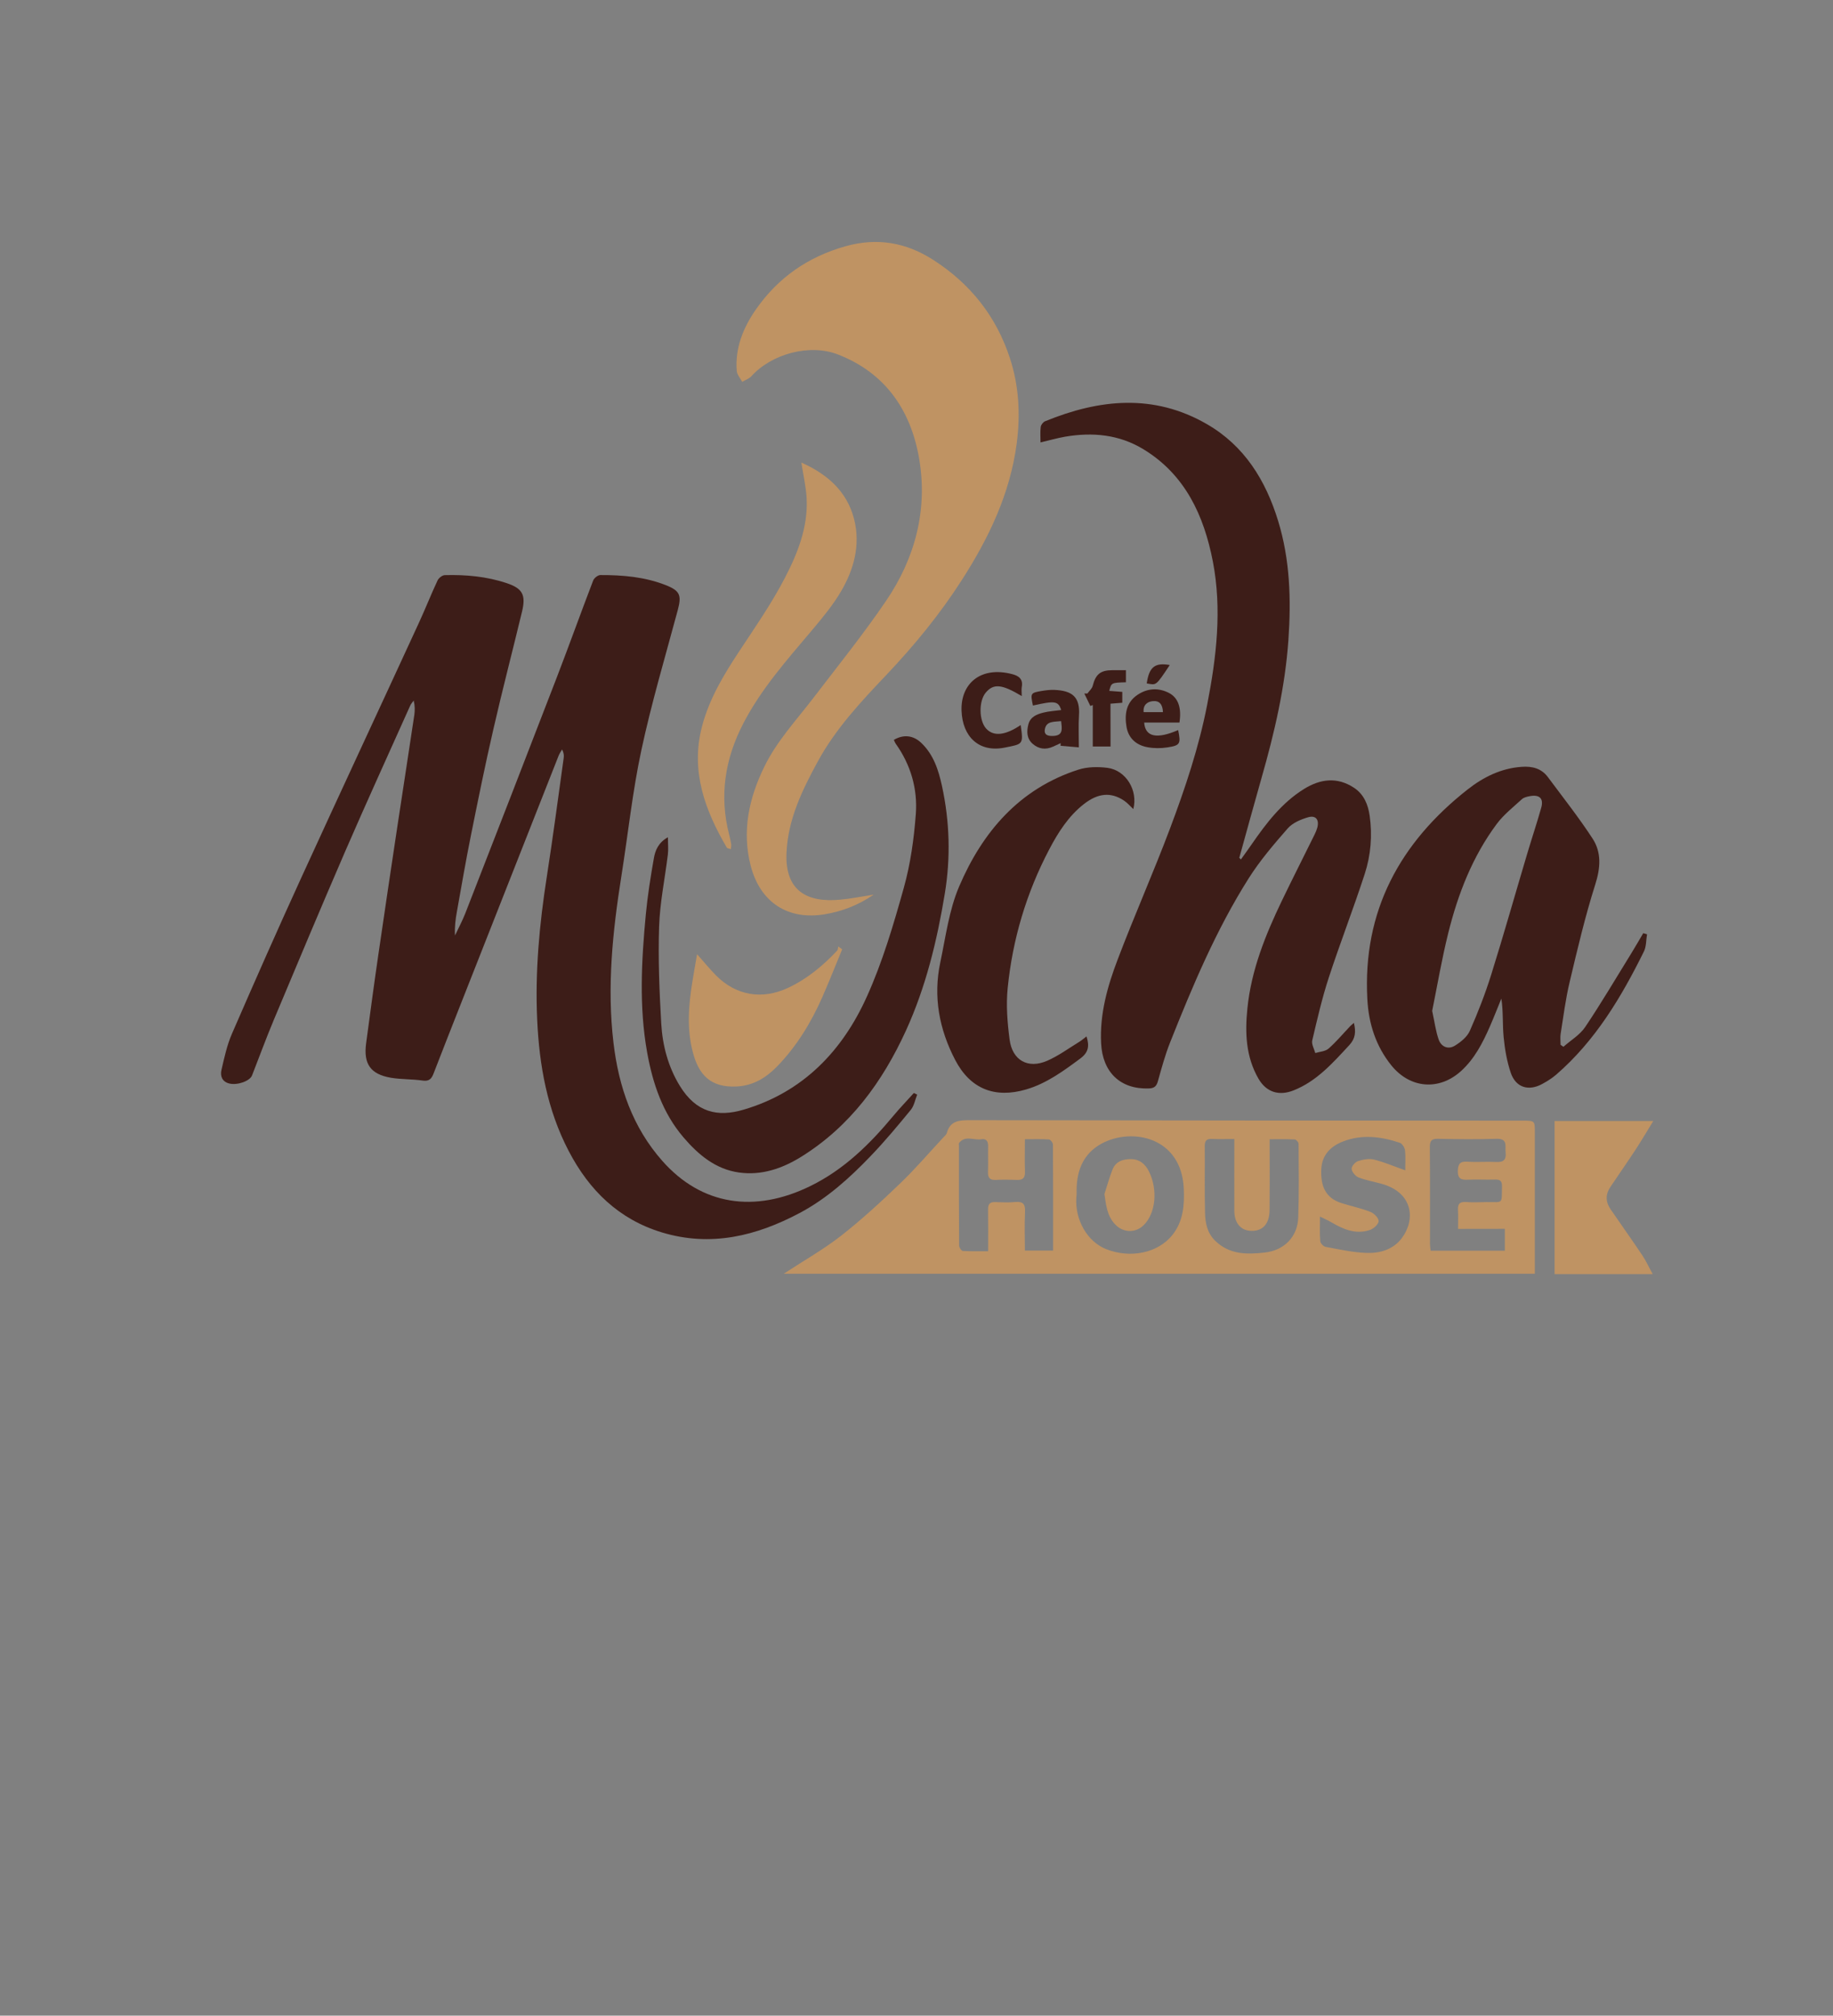 <?xml version="1.0" encoding="utf-8"?>
<!-- Generator: Adobe Illustrator 26.0.1, SVG Export Plug-In . SVG Version: 6.00 Build 0)  -->
<svg version="1.1" id="Layer_1" xmlns="http://www.w3.org/2000/svg" xmlns:xlink="http://www.w3.org/1999/xlink" x="0px" y="0px"
	 viewBox="0 0 257.83 283.46" style="enable-background:new 0 0 257.83 283.46;" xml:space="preserve">
<rect x="0" y="0" width="257.83" height="283.46" fill="#808080" stroke="none"/>
<style type="text/css">
	.st0{fill:#BF9363;}
	.st1{fill:#FFFFFF;}
	.st2{clip-path:url(#SVGID_00000178201513848465450200000016608035750087021487_);fill:#3D1D18;}
	.st3{clip-path:url(#SVGID_00000178201513848465450200000016608035750087021487_);fill:#BF9363;}
	.st4{clip-path:url(#SVGID_00000178201513848465450200000016608035750087021487_);}
	.st5{clip-path:url(#SVGID_00000178201513848465450200000016608035750087021487_);fill:#FFFFFF;}
</style>
<path class="st0" d="M99.84,476.01c2.88-1.92,5.71-3.54,8.24-5.54c3-2.38,5.82-5.02,8.58-7.7c2.18-2.12,4.15-4.47,6.22-6.72
	c0.2-0.22,0.47-0.43,0.54-0.7c0.49-1.8,1.78-1.88,3.31-1.87c26.66,0.05,53.31,0.06,79.97,0.07c1.77,0,1.77,0,1.77,1.74
	c0,6.4,0,12.8,0,19.2c0,0.47,0,0.94,0,1.53C172.31,476.01,136.2,476.01,99.84,476.01z M142.21,464.3c-0.01,0.08-0.02,0.29-0.04,0.51
	c-0.23,3.29,1.58,6.5,4.3,7.59c3.52,1.42,7.48,0.58,9.57-2.04c1.6-2,1.76-4.38,1.67-6.81c-0.31-7.61-7.51-9.04-11.9-6.63
	C143.04,458.44,142.11,461.08,142.21,464.3z M134.72,456.26c0,1.71-0.04,3.24,0.01,4.78c0.03,0.91-0.32,1.23-1.18,1.19
	c-1.01-0.05-2.02-0.06-3.03,0c-0.92,0.05-1.17-0.37-1.13-1.23c0.05-1.24-0.01-2.49,0.02-3.74c0.01-0.7-0.28-1.14-0.95-1.01
	c-1.08,0.2-2.34-0.63-3.25,0.55c-0.06,0.08-0.03,0.25-0.03,0.38c0,4.9-0.01,9.79,0.03,14.69c0,0.28,0.33,0.77,0.53,0.79
	c1.2,0.07,2.4,0.04,3.66,0.04c0-2.19,0.02-4.17-0.01-6.14c-0.01-0.77,0.26-1.11,1.03-1.08c0.97,0.03,1.94,0.08,2.9-0.01
	c1.12-0.11,1.47,0.29,1.42,1.43c-0.09,1.91-0.02,3.82-0.02,5.7c1.46,0,2.73,0,4.08,0c0-5.26,0.01-10.41-0.03-15.56
	c0-0.27-0.36-0.74-0.57-0.76C137.09,456.22,135.96,456.26,134.72,456.26z M165.01,456.23c-1.21,0-2.25,0.03-3.29-0.01
	c-0.78-0.03-1,0.33-0.99,1.09c0.03,3.26-0.04,6.52,0.04,9.78c0.04,1.49,0.31,2.93,1.48,4.08c2.08,2.06,4.61,2.02,7.19,1.72
	c2.78-0.32,4.72-2.28,4.82-5.16c0.12-3.6,0.07-7.21,0.05-10.81c0-0.22-0.35-0.63-0.56-0.64c-1.19-0.06-2.39-0.03-3.63-0.03
	c0,0.66,0,1.09,0,1.52c0,2.96,0.02,5.92-0.01,8.88c-0.02,2.12-1.09,3.2-2.87,3.04c-1.37-0.13-2.21-1.21-2.22-2.92
	C165,463.35,165.01,459.92,165.01,456.23z M189.74,460.82c0-1.02,0.08-1.99-0.04-2.94c-0.05-0.4-0.41-0.99-0.75-1.11
	c-2.72-0.93-5.52-1.27-8.25-0.18c-1.74,0.7-3.02,1.93-3.1,4.1c-0.09,2.35,0.54,4.16,2.92,4.92c1.39,0.45,2.84,0.76,4.19,1.3
	c0.52,0.21,1.2,0.91,1.19,1.36c-0.02,0.46-0.73,1.11-1.27,1.3c-2.04,0.7-3.85-0.09-5.59-1.14c-0.44-0.26-0.91-0.46-1.62-0.82
	c0,1.43-0.06,2.54,0.04,3.63c0.03,0.3,0.47,0.76,0.78,0.82c1.97,0.36,3.95,0.82,5.94,0.89c1.91,0.06,3.82-0.5,5.06-2.16
	c1.99-2.66,1.73-6.7-2.98-8c-1.09-0.3-2.23-0.5-3.27-0.91c-0.45-0.18-0.95-0.78-0.99-1.24c-0.04-0.36,0.51-1.01,0.92-1.15
	c0.73-0.25,1.6-0.41,2.32-0.23C186.64,459.6,188.02,460.21,189.74,460.82z M197.37,469.43c0-1.05,0.04-1.9-0.01-2.74
	c-0.05-0.86,0.2-1.26,1.12-1.2c1.01,0.07,2.02,0.02,3.03,0.01c2.45-0.01,2.14,0.34,2.21-2.28c0.02-0.83-0.28-1.04-1.02-1.02
	c-1.3,0.04-2.61-0.04-3.91,0.02c-0.95,0.05-1.47-0.11-1.45-1.29c0.03-1.06,0.33-1.43,1.39-1.36c1.38,0.1,2.78-0.03,4.16,0.04
	c1.06,0.06,1.47-0.34,1.35-1.4c-0.1-0.91,0.36-2.04-1.31-1.99c-2.82,0.09-5.64,0.07-8.46,0c-0.97-0.02-1.2,0.32-1.19,1.26
	c0.04,4.72,0.02,9.44,0.02,14.16c0,0.33,0.06,0.66,0.09,1c3.64,0,7.19,0,10.73,0c0-1.1,0-2.11,0-3.21
	C201.89,469.43,199.76,469.43,197.37,469.43z"/>
<path class="st1" d="M212.61,442.7c1.07-0.96,2.38-1.75,3.15-2.91c2.34-3.54,4.48-7.22,6.68-10.85c0.59-0.96,1.14-1.95,1.71-2.92
	c0.18,0.06,0.36,0.11,0.55,0.17c-0.14,0.85-0.1,1.81-0.46,2.55c-3.28,6.71-7.02,13.09-12.68,18.05c-0.6,0.52-1.29,0.96-1.98,1.35
	c-1.99,1.12-3.86,0.55-4.59-1.63c-0.56-1.68-0.86-3.48-1.03-5.25c-0.17-1.84-0.04-3.72-0.32-5.64c-0.56,1.38-1.09,2.77-1.68,4.14
	c-1.04,2.4-2.21,4.72-4.16,6.52c-3.18,2.92-7.36,2.56-10.06-0.83c-2.26-2.83-3.29-6.15-3.48-9.71c-0.7-12.96,4.73-22.99,14.52-30.8
	c2.26-1.8,4.83-3.1,7.8-3.31c1.52-0.11,2.86,0.22,3.8,1.51c2.18,2.98,4.45,5.89,6.45,8.99c1.32,2.06,1.16,4.32,0.4,6.76
	c-1.47,4.71-2.59,9.54-3.72,14.36c-0.58,2.49-0.89,5.04-1.29,7.57c-0.08,0.52-0.01,1.07-0.01,1.61
	C212.34,442.51,212.47,442.6,212.61,442.7z M193.63,437.43c0.35,1.64,0.52,2.96,0.94,4.19c0.37,1.08,1.37,1.52,2.35,0.91
	c0.85-0.54,1.78-1.29,2.16-2.18c1.17-2.68,2.23-5.43,3.09-8.22c1.81-5.86,3.45-11.78,5.18-17.67c0.67-2.29,1.42-4.55,2.05-6.85
	c0.37-1.36-0.24-1.96-1.62-1.7c-0.4,0.08-0.88,0.17-1.16,0.44c-1.26,1.17-2.63,2.27-3.64,3.64c-3.52,4.79-5.61,10.28-7.02,16.03
	C195.01,429.86,194.36,433.78,193.63,437.43z"/>
<path class="st1" d="M115.77,397.65c1.37-0.82,2.77-0.68,3.92,0.41c1.81,1.72,2.53,4.02,3.04,6.37c1.12,5.24,1.27,10.54,0.4,15.84
	c-1.12,6.88-2.73,13.66-5.59,20.02c-3.4,7.57-8.1,14.11-15.19,18.57c-2.74,1.73-5.72,2.76-8.98,2.29c-3.4-0.48-5.89-2.62-8.03-5.16
	c-3.01-3.58-4.44-7.88-5.25-12.46c-1.2-6.75-0.82-13.51-0.2-20.27c0.25-2.76,0.69-5.51,1.16-8.24c0.2-1.15,0.63-2.3,2.04-3.1
	c0,0.98,0.08,1.77-0.01,2.54c-0.42,3.53-1.15,7.04-1.27,10.57c-0.15,4.74,0.04,9.5,0.31,14.24c0.18,3.21,0.99,6.34,2.68,9.13
	c2.37,3.91,5.45,4.63,9.2,3.51c8.57-2.55,14.29-8.58,17.85-16.59c2.27-5.11,3.85-10.56,5.35-15.98c0.97-3.51,1.47-7.2,1.74-10.85
	c0.27-3.69-0.74-7.21-2.9-10.29C115.93,398.04,115.86,397.83,115.77,397.65z"/>
<path class="st1" d="M150.4,407.8c-0.46-0.43-0.86-0.92-1.35-1.25c-1.89-1.27-3.76-1.1-5.78,0.51c-2.24,1.78-3.73,4.16-5.03,6.67
	c-3.31,6.38-5.3,13.2-6.01,20.36c-0.25,2.48-0.04,5.05,0.28,7.54c0.4,3.06,2.66,4.34,5.43,3.12c1.63-0.72,3.1-1.83,4.64-2.78
	c0.34-0.21,0.65-0.49,1.06-0.8c0.43,1.41,0.31,2.34-0.92,3.26c-2.44,1.84-4.87,3.65-7.83,4.53c-4.54,1.35-8.08-0.09-10.27-4.34
	c-2.31-4.49-3.2-9.28-2.15-14.3c0.78-3.75,1.27-7.67,2.73-11.15c3.38-8.04,8.73-14.36,17.23-17.15c1.31-0.43,2.84-0.45,4.22-0.27
	C149.35,402.1,151.11,405.08,150.4,407.8z"/>
<path class="st0" d="M225.52,476.07c-4.94,0-9.51,0-14.19,0c0-7.47,0-14.91,0-22.47c4.6,0,9.2,0,14.27,0
	c-0.97,1.6-1.76,2.96-2.61,4.28c-1.18,1.82-2.41,3.6-3.6,5.41c-0.71,1.08-0.7,2.18,0.02,3.24c1.52,2.25,3.08,4.48,4.58,6.75
	C224.55,474.09,224.95,475.01,225.52,476.07z"/>
<path class="st1" d="M87.3,429.1c1.03,1.17,1.84,2.2,2.74,3.12c2.91,2.97,6.67,3.6,10.41,1.81c2.74-1.31,5.03-3.23,7.09-5.45
	c0.13-0.14,0.12-0.41,0.17-0.63c0.19,0.14,0.38,0.28,0.57,0.42c-0.96,2.35-1.87,4.71-2.88,7.03c-1.62,3.74-3.7,7.19-6.51,10.14
	c-1.59,1.67-3.44,2.83-5.82,2.97c-3.88,0.22-5.55-1.8-6.38-5c-0.89-3.42-0.63-6.88-0.09-10.32C86.82,431.9,87.05,430.61,87.3,429.1z
	"/>
<path class="st1" d="M134.26,391.22c-2.91-1.77-4.09-1.86-5.21-0.5c-1.03,1.26-0.99,4.13,0.08,5.29c1.07,1.17,2.76,0.98,4.98-0.55
	c0.41,2.91,0.33,2.78-2.34,3.32c-3.68,0.74-6.09-1.57-6.22-5.42c-0.13-4.01,2.81-6.58,7.36-5.35c0.95,0.26,1.57,0.74,1.36,1.89
	C134.21,390.26,134.26,390.65,134.26,391.22z"/>
<path class="st1" d="M142.52,398.75c-0.99-0.08-1.81-0.15-2.64-0.23c0-0.13,0.01-0.26,0.01-0.39c-0.37,0.17-0.75,0.35-1.12,0.52
	c-1.06,0.48-2.06,0.35-2.93-0.43c-0.87-0.78-0.87-1.81-0.62-2.85c0.27-1.11,1.21-1.49,2.15-1.72c0.84-0.21,1.72-0.26,2.6-0.39
	c-0.44-1.32-0.88-1.39-4.09-0.65c-0.37-1.82-0.36-1.86,1.32-2.15c0.57-0.1,1.17-0.16,1.75-0.14c2.66,0.1,3.76,1.05,3.6,3.74
	C142.45,395.54,142.52,397.04,142.52,398.75z M139.96,394.89c-1.04,0.12-2.18-0.05-2.36,1.26c-0.12,0.89,0.67,0.95,1.31,0.91
	C140.32,396.96,140.06,395.95,139.96,394.89z"/>
<path class="st1" d="M157.07,395.1c-1.68,0-3.39,0-5.11,0c0.15,2.13,1.83,2.46,4.91,1.11c0.4,2.03,0.31,2.26-1.58,2.55
	c-0.94,0.15-1.94,0.15-2.87-0.03c-1.61-0.31-2.76-1.3-3.04-3.02c-0.29-1.83-0.04-3.57,1.61-4.68c1.42-0.96,3-1.07,4.54-0.27
	C156.9,391.46,157.4,392.95,157.07,395.1z M154.69,393.58c-0.04-1.11-0.5-1.72-1.46-1.62c-0.85,0.09-1.43,0.59-1.34,1.62
	C152.82,393.58,153.69,393.58,154.69,393.58z"/>
<path class="st1" d="M147.11,398.62c-1.02,0-1.76,0-2.57,0c0-2.08,0-4.08,0-6.08c-0.12,0.04-0.23,0.09-0.35,0.13
	c-0.29-0.61-0.58-1.22-0.87-1.83c0.15,0,0.3,0,0.45,0c0.27-0.37,0.67-0.71,0.78-1.13c0.42-1.68,1.1-2.29,2.82-2.3
	c0.63,0,1.25,0,1.98,0c0,0.63,0,1.2,0,1.77c-2.11,0.06-2.11,0.06-2.4,1.26c0.62,0.05,1.22,0.09,1.88,0.14c0,0.54,0,1.03,0,1.6
	c-0.52,0.04-1.02,0.08-1.71,0.14C147.11,394.37,147.11,396.43,147.11,398.62z"/>
<path class="st1" d="M155.67,386.66c-2.07,3.18-1.93,2.93-3.33,2.71C152.7,386.96,153.51,386.27,155.67,386.66z"/>
<path class="st0" d="M146.23,464.31c0.38-1.19,0.71-2.41,1.16-3.58c0.49-1.27,1.63-1.58,2.79-1.54c1.12,0.03,1.93,0.71,2.44,1.74
	c1.36,2.72,1.02,6.29-0.79,8c-1.21,1.15-3,1.04-4.13-0.23C146.6,467.47,146.46,465.96,146.23,464.31z"/>
<g>
	<defs>
		<rect id="SVGID_1_" x="-2.86" y="-2.4" width="260.68" height="285.87"/>
	</defs>
	<clipPath id="SVGID_00000165942700981890482700000002570458414052188556_">
		<use xlink:href="#SVGID_1_"  style="overflow:visible;"/>
	</clipPath>
	
		<rect x="-2.86" y="291.47" style="clip-path:url(#SVGID_00000165942700981890482700000002570458414052188556_);fill:#3D1D18;" width="246.13" height="257.76"/>
	
		<rect x="273.15" y="-2.4" style="clip-path:url(#SVGID_00000165942700981890482700000002570458414052188556_);fill:#BF9363;" width="219.06" height="285.87"/>
	<path style="clip-path:url(#SVGID_00000165942700981890482700000002570458414052188556_);" d="M375.32,185.21
		c-0.28,0.65-0.41,1.42-0.87,1.94c-1.77,2.02-3.56,4.03-5.48,5.91c-2.9,2.83-6,5.46-9.72,7.31c-5.94,2.95-12.13,4.37-18.79,2.48
		c-5.9-1.67-9.95-5.4-12.75-10.43c-2.93-5.26-4.02-10.97-4.31-16.83c-0.3-6.11,0.31-12.18,1.3-18.22c0.84-5.09,1.56-10.2,2.32-15.3
		c0.05-0.33,0.01-0.66-0.22-1.08c-0.16,0.26-0.35,0.51-0.46,0.79c-4.53,10.77-9.05,21.53-13.57,32.3c-1.18,2.81-2.36,5.61-3.52,8.42
		c-0.28,0.67-0.61,1.01-1.49,0.89c-1.44-0.2-2.93-0.13-4.36-0.37c-2.77-0.45-3.73-1.78-3.36-4.41c0.55-3.81,1.09-7.62,1.68-11.42
		c0.84-5.47,1.72-10.93,2.6-16.39c0.76-4.76,1.55-9.51,2.31-14.26c0.09-0.57,0.08-1.16-0.09-1.82c-0.17,0.22-0.37,0.42-0.49,0.66
		c-2.97,6.22-5.99,12.42-8.88,18.68c-3.32,7.18-6.53,14.39-9.76,21.61c-1.04,2.33-1.97,4.71-2.96,7.07c-0.3,0.72-2,1.29-3.12,1.03
		c-0.97-0.23-1.25-0.96-1.06-1.74c0.39-1.55,0.74-3.15,1.42-4.6c3.1-6.69,6.24-13.37,9.47-20c5.32-10.91,10.73-21.78,16.09-32.67
		c0.88-1.79,1.65-3.63,2.54-5.42c0.15-0.31,0.64-0.67,0.98-0.68c2.86-0.08,5.7,0.16,8.44,1.02c2.16,0.68,2.66,1.49,2.12,3.6
		c-1.29,5.04-2.69,10.05-3.93,15.1c-1.1,4.5-2.09,9.03-3.06,13.56c-0.7,3.26-1.3,6.53-1.92,9.8c-0.19,0.99-0.33,1.98-0.26,3.06
		c0.47-0.93,0.99-1.84,1.39-2.79c4.18-10.07,8.36-20.13,12.5-30.22c1.7-4.13,3.29-8.3,4.98-12.44c0.13-0.32,0.63-0.7,0.97-0.71
		c3.06-0.01,6.1,0.23,8.98,1.3c1.94,0.72,2.14,1.32,1.6,3.2c-1.71,5.97-3.59,11.91-4.97,17.94c-1.21,5.31-1.82,10.75-2.73,16.13
		c-1.2,7.07-1.98,14.16-1.08,21.33c0.71,5.64,2.61,10.84,6.69,15.16c5.33,5.64,12.57,6.71,20.21,3.2c4.62-2.13,8.14-5.38,11.36-9.03
		c0.88-1,1.85-1.93,2.77-2.89C374.99,185.05,375.15,185.13,375.32,185.21z"/>
	<path style="clip-path:url(#SVGID_00000165942700981890482700000002570458414052188556_);" d="M419.54,155.09
		c0.49-0.64,0.98-1.27,1.46-1.92c2-2.72,4.12-5.34,7.17-7.1c2.22-1.28,4.51-1.57,6.81-0.16c1.37,0.84,1.93,2.17,2.15,3.6
		c0.38,2.51,0.16,5.04-0.67,7.42c-1.54,4.46-3.36,8.83-4.91,13.29c-0.92,2.64-1.58,5.36-2.26,8.06c-0.12,0.48,0.26,1.07,0.41,1.62
		c0.61-0.18,1.37-0.2,1.82-0.57c1.07-0.88,1.99-1.92,2.98-2.89c0.12-0.12,0.27-0.22,0.49-0.4c0.29,1.13,0.21,2-0.62,2.84
		c-2.25,2.28-4.44,4.61-7.61,5.81c-1.99,0.75-3.72,0.24-4.78-1.48c-1.75-2.84-1.86-5.9-1.52-9.03c0.53-4.9,2.45-9.39,4.7-13.77
		c1.47-2.86,3-5.69,4.49-8.53c0.14-0.27,0.26-0.55,0.34-0.83c0.29-1.02-0.2-1.63-1.27-1.33c-0.99,0.28-2.1,0.71-2.75,1.41
		c-1.9,2.04-3.8,4.12-5.34,6.4c-4.45,6.59-7.66,13.78-10.73,21.01c-0.69,1.62-1.18,3.32-1.68,5.01c-0.2,0.66-0.54,0.87-1.25,0.89
		c-3.85,0.12-6.3-2.06-6.5-5.81c-0.2-3.75,0.87-7.28,2.26-10.7c2.29-5.63,4.89-11.15,7.16-16.8c2.07-5.16,3.94-10.38,5.07-15.82
		c1.27-6.1,2.04-12.23,0.77-18.36c-1.21-5.85-3.76-11.11-9.5-14.38c-3.31-1.89-6.92-2.2-10.66-1.6c-1.12,0.18-2.22,0.48-3.37,0.74
		c0-0.69-0.06-1.35,0.03-1.99c0.04-0.27,0.33-0.62,0.6-0.72c7.41-2.85,14.83-3.56,22.08,0.37c5.13,2.77,8.04,7.19,9.75,12.39
		c1.63,4.97,1.79,10.08,1.41,15.23c-0.45,6.07-1.91,11.94-3.69,17.76c-1.03,3.38-2.02,6.78-3.02,10.17
		C419.4,154.97,419.47,155.03,419.54,155.09z"/>
	<path style="clip-path:url(#SVGID_00000165942700981890482700000002570458414052188556_);fill:#FFFFFF;" d="M357.09,208.15
		c2.72-1.67,5.39-3.09,7.78-4.84c2.83-2.08,5.5-4.38,8.1-6.72c2.06-1.85,3.92-3.9,5.87-5.87c0.19-0.19,0.45-0.38,0.51-0.61
		c0.46-1.57,1.68-1.64,3.13-1.64c25.18,0.04,50.35,0.05,75.53,0.06c1.67,0,1.67,0,1.67,1.52c0,5.59,0,11.17,0,16.76
		c0,0.41,0,0.82,0,1.33C425.53,208.15,391.43,208.15,357.09,208.15z M397.1,197.94c-0.01,0.07-0.02,0.25-0.04,0.44
		c-0.22,2.87,1.5,5.67,4.06,6.63c3.32,1.24,7.06,0.51,9.04-1.78c1.51-1.75,1.67-3.83,1.57-5.94c-0.29-6.64-7.09-7.89-11.24-5.79
		C397.89,192.83,397.01,195.13,397.1,197.94z M390.03,190.92c0,1.49-0.04,2.83,0.01,4.17c0.03,0.8-0.3,1.07-1.11,1.04
		c-0.95-0.04-1.91-0.05-2.86,0c-0.87,0.05-1.1-0.32-1.07-1.07c0.05-1.09-0.01-2.17,0.02-3.26c0.01-0.61-0.26-0.99-0.9-0.88
		c-1.02,0.18-2.21-0.55-3.07,0.48c-0.06,0.07-0.02,0.22-0.02,0.33c0,4.27-0.01,8.55,0.02,12.82c0,0.24,0.31,0.68,0.5,0.69
		c1.13,0.07,2.26,0.03,3.46,0.03c0-1.91,0.02-3.63-0.01-5.36c-0.01-0.67,0.25-0.96,0.97-0.94c0.91,0.03,1.84,0.07,2.74-0.01
		c1.05-0.09,1.39,0.25,1.34,1.25c-0.08,1.66-0.02,3.34-0.02,4.97c1.37,0,2.58,0,3.85,0c0-4.59,0.01-9.08-0.02-13.57
		c0-0.23-0.34-0.65-0.54-0.66C392.27,190.89,391.21,190.92,390.03,190.92z M418.64,190.9c-1.14,0-2.12,0.02-3.1-0.01
		c-0.74-0.02-0.94,0.29-0.94,0.95c0.03,2.85-0.04,5.69,0.04,8.54c0.03,1.3,0.29,2.56,1.39,3.56c1.97,1.8,4.36,1.76,6.79,1.5
		c2.62-0.28,4.46-1.99,4.55-4.5c0.12-3.14,0.06-6.29,0.04-9.43c0-0.2-0.33-0.55-0.53-0.56c-1.13-0.05-2.26-0.03-3.42-0.03
		c0,0.58,0,0.95,0,1.32c0,2.58,0.02,5.17-0.01,7.75c-0.02,1.85-1.03,2.79-2.71,2.65c-1.29-0.11-2.09-1.05-2.1-2.55
		C418.63,197.11,418.64,194.12,418.64,190.9z M441.99,194.9c0-0.89,0.07-1.74-0.03-2.56c-0.04-0.35-0.39-0.86-0.71-0.97
		c-2.57-0.81-5.22-1.11-7.79-0.15c-1.64,0.61-2.85,1.69-2.93,3.58c-0.09,2.05,0.51,3.63,2.76,4.29c1.32,0.39,2.68,0.66,3.96,1.13
		c0.49,0.18,1.14,0.8,1.12,1.19c-0.02,0.4-0.69,0.97-1.2,1.13c-1.92,0.61-3.64-0.08-5.28-1c-0.41-0.23-0.86-0.4-1.53-0.72
		c0,1.25-0.05,2.21,0.04,3.17c0.02,0.26,0.44,0.66,0.74,0.71c1.86,0.32,3.73,0.72,5.61,0.77c1.81,0.05,3.61-0.44,4.78-1.88
		c1.88-2.33,1.63-5.85-2.82-6.98c-1.03-0.26-2.1-0.43-3.09-0.8c-0.42-0.16-0.89-0.68-0.94-1.08c-0.04-0.32,0.48-0.88,0.87-1
		c0.69-0.21,1.51-0.36,2.19-0.2C439.07,193.84,440.37,194.37,441.99,194.9z M449.2,202.41c0-0.91,0.04-1.66-0.01-2.39
		c-0.05-0.75,0.19-1.1,1.06-1.05c0.95,0.06,1.91,0.02,2.86,0.01c2.31-0.01,2.03,0.3,2.09-1.99c0.02-0.73-0.27-0.91-0.97-0.89
		c-1.23,0.03-2.47-0.04-3.69,0.02c-0.9,0.04-1.39-0.1-1.36-1.12c0.03-0.92,0.31-1.25,1.31-1.18c1.31,0.08,2.62-0.03,3.93,0.04
		c1,0.05,1.39-0.3,1.28-1.23c-0.09-0.79,0.34-1.78-1.24-1.74c-2.66,0.08-5.32,0.06-7.99,0c-0.92-0.02-1.14,0.28-1.13,1.1
		c0.04,4.12,0.02,8.24,0.02,12.36c0,0.29,0.05,0.57,0.08,0.87c3.43,0,6.79,0,10.14,0c0-0.96,0-1.84,0-2.8
		C453.47,202.41,451.45,202.41,449.2,202.41z"/>
	<path style="clip-path:url(#SVGID_00000165942700981890482700000002570458414052188556_);fill:#FFFFFF;" d="M369.38,159.59
		c-2.19,1.4-4.37,2.15-6.66,2.51c-5.03,0.8-8.84-1.5-10.14-6.19c-1.23-4.45-0.25-8.68,1.85-12.71c1.71-3.29,4.36-5.94,6.7-8.81
		c3.35-4.11,6.82-8.14,9.92-12.41c3.97-5.47,5.73-11.66,4.54-18.22c-1.12-6.19-4.61-11-11.12-13.36c-3.84-1.39-9.03-0.09-11.81,2.8
		c-0.31,0.32-0.82,0.47-1.24,0.71c-0.26-0.47-0.71-0.92-0.75-1.41c-0.25-2.94,0.88-5.53,2.62-7.86c3.02-4.06,7.09-6.72,12.2-8.07
		c4.36-1.16,8.32-0.49,12.04,1.75c5.04,3.04,8.6,7.22,10.47,12.62c1.23,3.56,1.43,7.21,0.91,10.88c-0.9,6.43-3.81,12.12-7.5,17.5
		c-2.99,4.38-6.48,8.37-10.29,12.14c-3.47,3.43-6.93,6.88-9.37,11.09c-2.14,3.68-4.08,7.4-4.28,11.71c-0.23,4.83,2.76,6.42,7.35,6
		C366.26,160.12,367.68,159.84,369.38,159.59z"/>
	<path style="clip-path:url(#SVGID_00000165942700981890482700000002570458414052188556_);" d="M463.59,179.09
		c1.01-0.84,2.25-1.52,2.98-2.54c2.21-3.09,4.23-6.3,6.31-9.47c0.55-0.84,1.08-1.7,1.61-2.55c0.17,0.05,0.34,0.1,0.52,0.15
		c-0.14,0.75-0.09,1.58-0.43,2.22c-3.09,5.85-6.63,11.42-11.97,15.75c-0.57,0.46-1.22,0.84-1.87,1.18
		c-1.88,0.98-3.65,0.48-4.33-1.42c-0.53-1.46-0.82-3.04-0.97-4.58c-0.16-1.61-0.04-3.24-0.31-4.92c-0.53,1.2-1.03,2.42-1.59,3.61
		c-0.99,2.09-2.08,4.12-3.93,5.68c-3,2.54-6.95,2.24-9.51-0.73c-2.13-2.47-3.1-5.37-3.28-8.48c-0.66-11.31,4.46-20.06,13.71-26.88
		c2.13-1.57,4.56-2.7,7.36-2.89c1.44-0.1,2.7,0.19,3.59,1.32c2.06,2.6,4.21,5.14,6.09,7.85c1.25,1.79,1.1,3.77,0.38,5.9
		c-1.39,4.11-2.44,8.33-3.51,12.53c-0.55,2.17-0.84,4.4-1.22,6.61c-0.08,0.46-0.01,0.93-0.01,1.4
		C463.34,178.92,463.46,179,463.59,179.09z M445.66,174.49c0.33,1.43,0.49,2.59,0.89,3.66c0.35,0.94,1.3,1.33,2.22,0.79
		c0.8-0.47,1.68-1.13,2.04-1.9c1.1-2.34,2.1-4.74,2.92-7.18c1.71-5.12,3.26-10.28,4.89-15.42c0.63-2,1.34-3.97,1.94-5.97
		c0.35-1.19-0.23-1.71-1.53-1.48c-0.38,0.07-0.83,0.15-1.1,0.38c-1.19,1.02-2.49,1.98-3.44,3.17c-3.32,4.18-5.3,8.97-6.63,13.99
		C446.97,167.89,446.36,171.31,445.66,174.49z"/>
	<path style="clip-path:url(#SVGID_00000165942700981890482700000002570458414052188556_);" d="M372.14,139.78
		c1.3-0.72,2.62-0.6,3.71,0.36c1.71,1.5,2.39,3.51,2.87,5.56c1.06,4.57,1.2,9.2,0.38,13.82c-1.06,6.01-2.58,11.92-5.28,17.47
		c-3.21,6.6-7.65,12.32-14.35,16.21c-2.59,1.51-5.4,2.41-8.48,2c-3.21-0.42-5.56-2.29-7.58-4.5c-2.84-3.12-4.19-6.88-4.96-10.87
		c-1.13-5.89-0.78-11.79-0.19-17.68c0.24-2.41,0.65-4.81,1.1-7.19c0.19-1.01,0.6-2.01,1.92-2.7c0,0.85,0.07,1.54-0.01,2.22
		c-0.39,3.08-1.09,6.14-1.2,9.22c-0.15,4.14,0.03,8.29,0.29,12.43c0.17,2.8,0.94,5.53,2.53,7.97c2.24,3.41,5.15,4.04,8.69,3.06
		c8.09-2.22,13.5-7.48,16.86-14.48c2.14-4.45,3.64-9.22,5.05-13.94c0.92-3.06,1.39-6.28,1.64-9.46c0.25-3.22-0.7-6.29-2.74-8.98
		C372.28,140.13,372.22,139.94,372.14,139.78z"/>
	<path style="clip-path:url(#SVGID_00000165942700981890482700000002570458414052188556_);" d="M404.84,148.64
		c-0.43-0.37-0.81-0.8-1.28-1.09c-1.78-1.11-3.55-0.96-5.46,0.45c-2.11,1.55-3.53,3.63-4.75,5.82c-3.12,5.57-5.01,11.52-5.67,17.77
		c-0.23,2.17-0.04,4.41,0.27,6.58c0.37,2.67,2.51,3.79,5.13,2.73c1.54-0.62,2.93-1.59,4.38-2.42c0.33-0.19,0.61-0.43,1-0.7
		c0.41,1.23,0.29,2.04-0.87,2.85c-2.31,1.61-4.6,3.19-7.39,3.95c-4.29,1.18-7.63-0.08-9.7-3.79c-2.18-3.92-3.02-8.1-2.03-12.48
		c0.74-3.27,1.2-6.7,2.58-9.73c3.2-7.01,8.24-12.53,16.28-14.96c1.23-0.37,2.68-0.39,3.98-0.24
		C403.84,143.66,405.51,146.27,404.84,148.64z"/>
	<path style="clip-path:url(#SVGID_00000165942700981890482700000002570458414052188556_);fill:#FFFFFF;" d="M359.5,104.26
		c3.44,1.44,6.24,3.62,7.21,7.28c0.87,3.28-0.03,6.4-1.81,9.23c-1.08,1.72-2.46,3.29-3.84,4.83c-3.45,3.85-7.05,7.6-9.53,12.12
		c-2.48,4.51-3.28,9.24-1.9,14.22c0.11,0.4,0.2,0.8,0.27,1.21c0.03,0.17-0.02,0.36-0.05,0.63c-0.24-0.08-0.48-0.09-0.55-0.2
		c-2.98-4.79-4.97-9.78-3.4-15.46c0.99-3.6,3-6.7,5.16-9.76c2.14-3.04,4.37-6.06,6.16-9.28c1.75-3.17,3.2-6.55,2.99-10.26
		C360.12,107.3,359.75,105.81,359.5,104.26z"/>
	<path style="clip-path:url(#SVGID_00000165942700981890482700000002570458414052188556_);fill:#FFFFFF;" d="M475.79,208.2
		c-4.66,0-8.98,0-13.4,0c0-6.52,0-13.01,0-19.61c4.34,0,8.68,0,13.48,0c-0.92,1.4-1.66,2.58-2.46,3.73
		c-1.11,1.59-2.27,3.14-3.4,4.72c-0.67,0.94-0.66,1.9,0.02,2.83c1.44,1.97,2.91,3.91,4.33,5.89
		C474.86,206.48,475.25,207.28,475.79,208.2z"/>
	<path style="clip-path:url(#SVGID_00000165942700981890482700000002570458414052188556_);fill:#FFFFFF;" d="M345.25,167.22
		c0.97,1.02,1.74,1.92,2.59,2.72c2.74,2.59,6.3,3.14,9.83,1.58c2.59-1.14,4.75-2.82,6.69-4.76c0.12-0.12,0.11-0.36,0.16-0.55
		c0.18,0.12,0.36,0.24,0.54,0.36c-0.9,2.05-1.76,4.11-2.72,6.13c-1.53,3.26-3.5,6.28-6.15,8.85c-1.5,1.45-3.25,2.47-5.49,2.59
		c-3.67,0.19-5.24-1.57-6.03-4.36c-0.84-2.99-0.59-6-0.08-9C344.79,169.67,345.01,168.54,345.25,167.22z"/>
	<path style="clip-path:url(#SVGID_00000165942700981890482700000002570458414052188556_);" d="M389.6,134.17
		c-2.75-1.55-3.86-1.63-4.92-0.43c-0.97,1.1-0.93,3.6,0.08,4.62c1.01,1.02,2.61,0.85,4.71-0.48c0.39,2.54,0.31,2.42-2.21,2.89
		c-3.48,0.65-5.75-1.37-5.87-4.73c-0.12-3.49,2.65-5.74,6.95-4.67c0.89,0.22,1.48,0.64,1.28,1.65
		C389.55,133.34,389.6,133.68,389.6,134.17z"/>
	<path style="clip-path:url(#SVGID_00000165942700981890482700000002570458414052188556_);" d="M397.4,140.74
		c-0.93-0.07-1.71-0.14-2.5-0.2c0-0.11,0.01-0.23,0.01-0.34c-0.35,0.15-0.7,0.31-1.06,0.46c-1.01,0.42-1.95,0.3-2.77-0.37
		c-0.83-0.68-0.82-1.58-0.58-2.48c0.26-0.96,1.14-1.3,2.03-1.5c0.79-0.19,1.63-0.23,2.45-0.34c-0.41-1.16-0.83-1.21-3.86-0.57
		c-0.35-1.59-0.34-1.62,1.24-1.87c0.54-0.09,1.1-0.14,1.65-0.12c2.52,0.09,3.55,0.92,3.4,3.26
		C397.33,137.94,397.4,139.25,397.4,140.74z M394.98,137.37c-0.98,0.11-2.06-0.04-2.23,1.1c-0.12,0.77,0.63,0.83,1.24,0.79
		C395.32,139.18,395.08,138.3,394.98,137.37z"/>
	<path style="clip-path:url(#SVGID_00000165942700981890482700000002570458414052188556_);" d="M411.14,137.56c-1.59,0-3.2,0-4.82,0
		c0.15,1.86,1.72,2.15,4.64,0.97c0.37,1.77,0.29,1.97-1.49,2.23c-0.88,0.13-1.83,0.13-2.71-0.03c-1.52-0.27-2.61-1.14-2.87-2.64
		c-0.28-1.59-0.04-3.11,1.52-4.08c1.34-0.84,2.83-0.94,4.29-0.24C410.98,134.38,411.45,135.68,411.14,137.56z M408.89,136.23
		c-0.04-0.97-0.47-1.5-1.38-1.41c-0.8,0.07-1.35,0.52-1.27,1.41C407.13,136.23,407.95,136.23,408.89,136.23z"/>
	<path style="clip-path:url(#SVGID_00000165942700981890482700000002570458414052188556_);" d="M401.73,140.63
		c-0.96,0-1.66,0-2.43,0c0-1.82,0-3.56,0-5.31c-0.11,0.04-0.22,0.08-0.33,0.12c-0.27-0.53-0.55-1.06-0.82-1.59c0.14,0,0.28,0,0.42,0
		c0.25-0.33,0.64-0.62,0.73-0.99c0.39-1.47,1.04-2,2.66-2.01c0.59,0,1.19,0,1.87,0c0,0.55,0,1.05,0,1.55
		c-1.99,0.05-1.99,0.05-2.27,1.1c0.58,0.04,1.15,0.08,1.78,0.13c0,0.47,0,0.9,0,1.4c-0.5,0.04-0.96,0.07-1.62,0.12
		C401.73,136.92,401.73,138.72,401.73,140.63z"/>
	<path style="clip-path:url(#SVGID_00000165942700981890482700000002570458414052188556_);" d="M409.82,130.19
		c-1.96,2.78-1.82,2.56-3.15,2.36C407.01,130.45,407.77,129.85,409.82,130.19z"/>
	<path style="clip-path:url(#SVGID_00000165942700981890482700000002570458414052188556_);fill:#FFFFFF;" d="M400.9,197.95
		c0.36-1.04,0.67-2.1,1.09-3.12c0.46-1.11,1.54-1.37,2.64-1.34c1.06,0.03,1.82,0.62,2.31,1.52c1.29,2.37,0.96,5.48-0.74,6.98
		c-1.15,1.01-2.84,0.9-3.9-0.2C401.25,200.7,401.12,199.39,400.9,197.95z"/>
	<path style="clip-path:url(#SVGID_00000165942700981890482700000002570458414052188556_);fill:#3D1D18;" d="M129.01,153.94
		c-0.29,0.72-0.43,1.56-0.89,2.13c-1.82,2.22-3.66,4.43-5.64,6.49c-2.98,3.11-6.17,5.99-10.01,8.03c-6.11,3.24-12.49,4.8-19.35,2.73
		c-6.08-1.84-10.25-5.93-13.13-11.46c-3.02-5.78-4.14-12.04-4.43-18.48c-0.31-6.71,0.31-13.37,1.34-20
		c0.87-5.59,1.61-11.2,2.39-16.8c0.05-0.36,0.01-0.73-0.23-1.18c-0.16,0.29-0.36,0.56-0.48,0.86c-4.66,11.82-9.32,23.64-13.98,35.47
		c-1.21,3.08-2.43,6.16-3.62,9.25c-0.28,0.74-0.63,1.11-1.53,0.98c-1.49-0.22-3.02-0.15-4.49-0.4c-2.86-0.5-3.85-1.95-3.46-4.85
		c0.56-4.18,1.12-8.37,1.73-12.54c0.87-6,1.77-12,2.67-17.99c0.79-5.22,1.6-10.44,2.38-15.66c0.09-0.63,0.08-1.28-0.09-2
		c-0.17,0.24-0.39,0.46-0.5,0.73c-3.06,6.83-6.17,13.64-9.15,20.51c-3.41,7.88-6.73,15.8-10.05,23.72
		c-1.07,2.56-2.03,5.18-3.04,7.76c-0.31,0.79-2.06,1.42-3.21,1.13c-1-0.25-1.29-1.05-1.09-1.91c0.4-1.71,0.77-3.45,1.46-5.05
		c3.19-7.35,6.43-14.68,9.76-21.96c5.48-11.98,11.05-23.91,16.56-35.88c0.91-1.97,1.7-3.99,2.62-5.95c0.16-0.34,0.66-0.73,1.01-0.74
		c2.95-0.08,5.87,0.18,8.69,1.12c2.23,0.74,2.74,1.64,2.19,3.96c-1.33,5.53-2.77,11.03-4.04,16.58c-1.14,4.94-2.15,9.92-3.15,14.89
		c-0.72,3.57-1.34,7.17-1.98,10.76c-0.2,1.08-0.34,2.18-0.27,3.36c0.48-1.02,1.02-2.02,1.43-3.06c4.3-11.05,8.61-22.11,12.87-33.18
		c1.75-4.54,3.39-9.12,5.13-13.66c0.13-0.35,0.65-0.77,1-0.78c3.15-0.01,6.28,0.25,9.25,1.43c2,0.79,2.2,1.45,1.65,3.51
		c-1.76,6.55-3.7,13.07-5.12,19.7c-1.25,5.83-1.87,11.8-2.81,17.71c-1.23,7.77-2.04,15.55-1.11,23.42
		c0.73,6.19,2.69,11.9,6.89,16.64c5.49,6.2,12.95,7.37,20.81,3.51c4.75-2.33,8.38-5.91,11.7-9.91c0.91-1.09,1.9-2.11,2.85-3.17
		C128.67,153.76,128.84,153.85,129.01,153.94z"/>
	<path style="clip-path:url(#SVGID_00000165942700981890482700000002570458414052188556_);fill:#3D1D18;" d="M174.55,120.86
		c0.5-0.7,1.01-1.4,1.5-2.11c2.06-2.98,4.25-5.86,7.38-7.8c2.28-1.41,4.64-1.73,7.02-0.17c1.41,0.93,1.99,2.39,2.21,3.95
		c0.39,2.76,0.16,5.53-0.69,8.15c-1.59,4.9-3.46,9.7-5.06,14.59c-0.95,2.9-1.63,5.88-2.33,8.85c-0.12,0.53,0.27,1.18,0.43,1.77
		c0.63-0.2,1.41-0.22,1.87-0.63c1.1-0.97,2.05-2.11,3.06-3.17c0.13-0.13,0.28-0.24,0.5-0.44c0.3,1.25,0.22,2.19-0.64,3.12
		c-2.32,2.5-4.57,5.07-7.84,6.37c-2.05,0.82-3.83,0.26-4.93-1.62c-1.8-3.11-1.92-6.48-1.57-9.91c0.54-5.38,2.53-10.31,4.84-15.12
		c1.51-3.14,3.09-6.24,4.63-9.37c0.14-0.29,0.27-0.6,0.36-0.92c0.3-1.12-0.2-1.79-1.31-1.46c-1.02,0.3-2.16,0.78-2.84,1.55
		c-1.96,2.24-3.91,4.52-5.5,7.03c-4.58,7.24-7.89,15.13-11.05,23.07c-0.71,1.78-1.21,3.65-1.73,5.5c-0.21,0.73-0.56,0.96-1.29,0.98
		c-3.97,0.13-6.49-2.26-6.69-6.38c-0.2-4.11,0.9-8,2.33-11.75c2.35-6.19,5.04-12.25,7.37-18.44c2.13-5.66,4.05-11.39,5.22-17.38
		c1.31-6.7,2.1-13.43,0.8-20.16c-1.25-6.43-3.87-12.2-9.78-15.79c-3.41-2.07-7.13-2.41-10.98-1.76c-1.15,0.2-2.28,0.53-3.48,0.81
		c0-0.76-0.06-1.48,0.03-2.19c0.04-0.29,0.34-0.68,0.62-0.79c7.63-3.12,15.27-3.91,22.74,0.4c5.28,3.04,8.28,7.9,10.03,13.61
		c1.68,5.46,1.84,11.07,1.45,16.72c-0.46,6.66-1.97,13.11-3.8,19.5c-1.06,3.72-2.08,7.45-3.11,11.17
		C174.4,120.73,174.47,120.79,174.55,120.86z"/>
	<path style="clip-path:url(#SVGID_00000165942700981890482700000002570458414052188556_);fill:#BF9363;" d="M110.24,179.13
		c2.8-1.84,5.55-3.39,8.02-5.31c2.92-2.28,5.66-4.81,8.34-7.38c2.12-2.03,4.04-4.28,6.05-6.44c0.19-0.21,0.46-0.42,0.53-0.67
		c0.47-1.72,1.73-1.8,3.22-1.8c25.92,0.05,51.85,0.05,77.77,0.07c1.72,0,1.72,0,1.72,1.67c0,6.13,0,12.27,0,18.4
		c0,0.45,0,0.9,0,1.46C180.72,179.13,145.6,179.13,110.24,179.13z M151.44,167.91c-0.01,0.07-0.02,0.28-0.04,0.48
		c-0.22,3.16,1.54,6.22,4.18,7.27c3.42,1.36,7.27,0.56,9.31-1.96c1.55-1.92,1.72-4.2,1.62-6.52c-0.3-7.29-7.3-8.67-11.57-6.35
		C152.26,162.3,151.34,164.82,151.44,167.91z M144.16,160.21c0,1.64-0.04,3.11,0.01,4.58c0.03,0.87-0.31,1.18-1.15,1.14
		c-0.98-0.04-1.97-0.05-2.95,0c-0.89,0.05-1.13-0.35-1.1-1.17c0.05-1.19-0.01-2.39,0.02-3.58c0.01-0.67-0.27-1.09-0.93-0.97
		c-1.05,0.19-2.28-0.6-3.16,0.53c-0.06,0.08-0.02,0.24-0.02,0.36c0,4.69-0.01,9.38,0.03,14.07c0,0.26,0.32,0.74,0.52,0.75
		c1.16,0.07,2.33,0.04,3.56,0.04c0-2.1,0.02-3.99-0.01-5.88c-0.01-0.73,0.25-1.06,1-1.03c0.94,0.03,1.89,0.08,2.82-0.01
		c1.08-0.1,1.43,0.27,1.38,1.37c-0.09,1.83-0.02,3.66-0.02,5.46c1.42,0,2.66,0,3.97,0c0-5.04,0.01-9.97-0.02-14.9
		c0-0.26-0.35-0.71-0.56-0.73C146.46,160.17,145.37,160.21,144.16,160.21z M173.62,160.18c-1.17,0-2.19,0.03-3.2-0.01
		c-0.76-0.03-0.97,0.32-0.96,1.04c0.03,3.12-0.04,6.25,0.04,9.37c0.04,1.42,0.3,2.81,1.43,3.91c2.03,1.97,4.48,1.94,7,1.65
		c2.7-0.31,4.59-2.19,4.68-4.94c0.12-3.45,0.07-6.9,0.05-10.35c0-0.22-0.34-0.6-0.54-0.61c-1.16-0.06-2.32-0.03-3.53-0.03
		c0,0.63,0,1.04,0,1.45c0,2.84,0.02,5.67-0.01,8.51c-0.02,2.03-1.06,3.07-2.8,2.91c-1.33-0.12-2.15-1.16-2.16-2.8
		C173.61,167,173.62,163.71,173.62,160.18z M197.66,164.58c0-0.97,0.07-1.91-0.03-2.81c-0.05-0.39-0.4-0.95-0.73-1.06
		c-2.65-0.89-5.37-1.22-8.03-0.17c-1.69,0.67-2.93,1.85-3.02,3.93c-0.09,2.25,0.53,3.99,2.84,4.72c1.36,0.43,2.76,0.72,4.08,1.24
		c0.51,0.2,1.17,0.87,1.15,1.3c-0.02,0.44-0.71,1.07-1.23,1.24c-1.98,0.67-3.75-0.09-5.44-1.09c-0.42-0.25-0.88-0.44-1.58-0.79
		c0,1.37-0.06,2.43,0.04,3.48c0.03,0.29,0.46,0.73,0.76,0.78c1.92,0.35,3.84,0.79,5.78,0.85c1.86,0.06,3.72-0.48,4.92-2.07
		c1.93-2.55,1.68-6.42-2.9-7.67c-1.06-0.29-2.16-0.48-3.18-0.88c-0.43-0.17-0.92-0.75-0.97-1.19c-0.04-0.35,0.49-0.97,0.89-1.1
		c0.71-0.23,1.55-0.39,2.25-0.22C194.65,163.41,195.99,163.99,197.66,164.58z M205.09,172.82c0-1,0.04-1.82-0.01-2.63
		c-0.05-0.82,0.19-1.21,1.09-1.15c0.98,0.07,1.96,0.02,2.95,0.01c2.38-0.01,2.09,0.33,2.15-2.19c0.02-0.8-0.28-1-1-0.98
		c-1.27,0.04-2.54-0.04-3.8,0.02c-0.93,0.04-1.43-0.11-1.41-1.23c0.03-1.01,0.32-1.37,1.35-1.3c1.34,0.09,2.7-0.03,4.05,0.04
		c1.03,0.06,1.43-0.33,1.32-1.35c-0.1-0.87,0.35-1.96-1.28-1.91c-2.74,0.09-5.48,0.06-8.22,0c-0.95-0.02-1.17,0.31-1.16,1.21
		c0.04,4.52,0.02,9.05,0.02,13.57c0,0.31,0.05,0.63,0.09,0.96c3.54,0,6.99,0,10.44,0c0-1.06,0-2.02,0-3.08
		C209.48,172.82,207.41,172.82,205.09,172.82z"/>
	<path style="clip-path:url(#SVGID_00000165942700981890482700000002570458414052188556_);fill:#BF9363;" d="M122.9,125.81
		c-2.26,1.54-4.5,2.36-6.86,2.76c-5.18,0.88-9.1-1.65-10.44-6.79c-1.27-4.88-0.26-9.53,1.91-13.96c1.76-3.61,4.49-6.52,6.9-9.67
		c3.45-4.51,7.02-8.94,10.21-13.63c4.09-6,5.9-12.8,4.67-20.01c-1.16-6.8-4.75-12.08-11.45-14.67c-3.96-1.53-9.3-0.09-12.16,3.08
		c-0.32,0.35-0.85,0.52-1.28,0.78c-0.27-0.51-0.73-1.01-0.77-1.55c-0.25-3.22,0.91-6.07,2.7-8.64c3.11-4.46,7.3-7.38,12.57-8.87
		c4.49-1.27,8.57-0.54,12.39,1.92c5.19,3.34,8.86,7.93,10.78,13.86c1.27,3.91,1.47,7.91,0.94,11.94c-0.93,7.06-3.92,13.3-7.72,19.21
		c-3.08,4.81-6.68,9.19-10.6,13.33c-3.58,3.77-7.13,7.55-9.65,12.17c-2.2,4.04-4.2,8.13-4.41,12.86c-0.24,5.3,2.84,7.05,7.57,6.59
		C119.68,126.39,121.15,126.08,122.9,125.81z"/>
	<path style="clip-path:url(#SVGID_00000165942700981890482700000002570458414052188556_);fill:#3D1D18;" d="M219.91,147.21
		c1.04-0.92,2.32-1.67,3.07-2.79c2.28-3.39,4.35-6.92,6.5-10.39c0.57-0.92,1.11-1.87,1.66-2.8c0.18,0.05,0.35,0.11,0.53,0.16
		c-0.14,0.82-0.09,1.73-0.45,2.44c-3.18,6.43-6.83,12.54-12.33,17.3c-0.58,0.5-1.25,0.92-1.93,1.29c-1.94,1.08-3.75,0.53-4.46-1.56
		c-0.54-1.61-0.84-3.33-1-5.03c-0.17-1.77-0.04-3.56-0.32-5.4c-0.54,1.32-1.06,2.66-1.63,3.96c-1.01,2.3-2.15,4.52-4.05,6.24
		c-3.09,2.79-7.16,2.45-9.79-0.8c-2.19-2.71-3.2-5.9-3.38-9.31c-0.68-12.42,4.6-22.03,14.12-29.51c2.2-1.73,4.7-2.97,7.58-3.17
		c1.48-0.11,2.78,0.21,3.7,1.45c2.12,2.85,4.33,5.65,6.27,8.62c1.29,1.97,1.13,4.14,0.39,6.47c-1.43,4.51-2.52,9.14-3.61,13.75
		c-0.57,2.38-0.87,4.83-1.26,7.26c-0.08,0.5-0.01,1.03-0.01,1.54C219.65,147.03,219.78,147.12,219.91,147.21z M201.45,142.16
		c0.34,1.57,0.5,2.84,0.91,4.02c0.36,1.04,1.34,1.46,2.29,0.87c0.83-0.51,1.73-1.24,2.1-2.09c1.14-2.57,2.16-5.2,3-7.88
		c1.76-5.62,3.36-11.29,5.04-16.93c0.65-2.19,1.38-4.36,2-6.56c0.36-1.3-0.23-1.87-1.58-1.63c-0.39,0.07-0.85,0.17-1.13,0.42
		c-1.22,1.12-2.56,2.17-3.54,3.48c-3.42,4.59-5.46,9.85-6.83,15.36C202.79,134.92,202.16,138.67,201.45,142.16z"/>
	<path style="clip-path:url(#SVGID_00000165942700981890482700000002570458414052188556_);fill:#3D1D18;" d="M125.73,104.05
		c1.33-0.79,2.7-0.66,3.82,0.39c1.76,1.65,2.46,3.85,2.95,6.1c1.09,5.02,1.23,10.1,0.39,15.17c-1.09,6.6-2.66,13.08-5.44,19.18
		c-3.31,7.25-7.88,13.52-14.77,17.8c-2.67,1.65-5.56,2.64-8.73,2.2c-3.3-0.46-5.73-2.51-7.81-4.94c-2.93-3.43-4.32-7.55-5.11-11.93
		c-1.16-6.47-0.8-12.94-0.19-19.42c0.25-2.64,0.67-5.28,1.13-7.89c0.19-1.11,0.62-2.21,1.98-2.97c0,0.94,0.08,1.7-0.01,2.43
		c-0.41,3.38-1.12,6.74-1.23,10.13c-0.15,4.54,0.04,9.11,0.3,13.65c0.18,3.08,0.97,6.07,2.61,8.75c2.3,3.75,5.3,4.43,8.95,3.36
		c8.33-2.44,13.9-8.22,17.36-15.9c2.21-4.89,3.75-10.12,5.2-15.31c0.94-3.36,1.43-6.9,1.69-10.39c0.26-3.54-0.72-6.91-2.82-9.86
		C125.88,104.43,125.82,104.23,125.73,104.05z"/>
	<path style="clip-path:url(#SVGID_00000165942700981890482700000002570458414052188556_);fill:#3D1D18;" d="M159.41,113.78
		c-0.44-0.41-0.83-0.88-1.32-1.2c-1.83-1.22-3.65-1.05-5.62,0.49c-2.18,1.7-3.63,3.99-4.89,6.39c-3.21,6.11-5.16,12.65-5.84,19.51
		c-0.24,2.38-0.04,4.84,0.27,7.22c0.38,2.93,2.58,4.16,5.28,2.99c1.59-0.69,3.02-1.75,4.51-2.66c0.33-0.2,0.63-0.47,1.03-0.77
		c0.42,1.35,0.3,2.24-0.89,3.12c-2.38,1.76-4.74,3.5-7.61,4.34c-4.41,1.29-7.86-0.08-9.98-4.16c-2.24-4.3-3.11-8.89-2.09-13.7
		c0.76-3.59,1.23-7.35,2.65-10.68c3.29-7.7,8.49-13.76,16.76-16.43c1.27-0.41,2.76-0.43,4.1-0.26
		C158.39,108.32,160.1,111.17,159.41,113.78z"/>
	<path style="clip-path:url(#SVGID_00000165942700981890482700000002570458414052188556_);fill:#BF9363;" d="M112.72,65.05
		c3.54,1.58,6.42,3.97,7.43,8c0.9,3.61-0.04,7.03-1.86,10.13c-1.11,1.89-2.53,3.61-3.95,5.3c-3.56,4.23-7.25,8.34-9.81,13.3
		c-2.56,4.96-3.38,10.15-1.96,15.62c0.11,0.44,0.21,0.88,0.28,1.33c0.03,0.19-0.02,0.4-0.05,0.69c-0.24-0.09-0.5-0.1-0.57-0.22
		c-3.07-5.26-5.11-10.74-3.5-16.98c1.02-3.95,3.09-7.36,5.31-10.72c2.21-3.34,4.5-6.65,6.34-10.19c1.81-3.48,3.3-7.19,3.08-11.26
		C113.36,68.39,112.98,66.75,112.72,65.05z"/>
	<path style="clip-path:url(#SVGID_00000165942700981890482700000002570458414052188556_);fill:#BF9363;" d="M232.47,179.18
		c-4.8,0-9.25,0-13.8,0c0-7.16,0-14.29,0-21.53c4.47,0,8.94,0,13.88,0c-0.95,1.53-1.71,2.84-2.54,4.1c-1.14,1.74-2.34,3.45-3.5,5.18
		c-0.69,1.03-0.68,2.09,0.02,3.11c1.48,2.16,3,4.29,4.46,6.47C231.52,177.29,231.91,178.17,232.47,179.18z"/>
	<path style="clip-path:url(#SVGID_00000165942700981890482700000002570458414052188556_);fill:#BF9363;" d="M98.05,134.19
		c1,1.12,1.79,2.1,2.67,2.99c2.83,2.84,6.49,3.45,10.13,1.74c2.67-1.25,4.89-3.09,6.89-5.22c0.13-0.13,0.12-0.4,0.17-0.6
		c0.18,0.13,0.37,0.27,0.55,0.4c-0.93,2.25-1.82,4.51-2.8,6.74c-1.58,3.58-3.6,6.89-6.33,9.71c-1.55,1.6-3.35,2.71-5.66,2.84
		c-3.78,0.21-5.4-1.72-6.21-4.79c-0.87-3.28-0.61-6.59-0.08-9.89C97.58,136.87,97.8,135.64,98.05,134.19z"/>
	<path style="clip-path:url(#SVGID_00000165942700981890482700000002570458414052188556_);fill:#3D1D18;" d="M143.72,97.89
		c-2.83-1.7-3.98-1.78-5.07-0.48c-1,1.2-0.96,3.95,0.08,5.07c1.04,1.12,2.69,0.94,4.84-0.52c0.4,2.79,0.32,2.66-2.27,3.18
		c-3.58,0.71-5.92-1.51-6.05-5.2c-0.13-3.84,2.73-6.3,7.15-5.13c0.92,0.24,1.53,0.71,1.32,1.81
		C143.66,96.98,143.72,97.35,143.72,97.89z"/>
	<path style="clip-path:url(#SVGID_00000165942700981890482700000002570458414052188556_);fill:#3D1D18;" d="M151.75,105.1
		c-0.96-0.08-1.77-0.15-2.57-0.22c0-0.12,0.01-0.25,0.01-0.37c-0.36,0.17-0.73,0.34-1.09,0.5c-1.04,0.46-2,0.33-2.85-0.41
		c-0.85-0.75-0.85-1.74-0.6-2.73c0.27-1.06,1.18-1.42,2.09-1.65c0.82-0.21,1.68-0.25,2.53-0.37c-0.42-1.27-0.86-1.33-3.98-0.63
		c-0.36-1.75-0.35-1.78,1.28-2.06c0.56-0.09,1.14-0.16,1.7-0.14c2.59,0.1,3.66,1.01,3.5,3.58
		C151.68,102.03,151.75,103.47,151.75,105.1z M149.26,101.41c-1.01,0.12-2.12-0.05-2.3,1.21c-0.12,0.85,0.65,0.91,1.27,0.87
		C149.6,103.4,149.36,102.43,149.26,101.41z"/>
	<path style="clip-path:url(#SVGID_00000165942700981890482700000002570458414052188556_);fill:#3D1D18;" d="M165.9,101.61
		c-1.64,0-3.3,0-4.96,0c0.15,2.04,1.78,2.36,4.78,1.06c0.39,1.94,0.3,2.16-1.53,2.44c-0.91,0.14-1.89,0.14-2.79-0.03
		c-1.57-0.29-2.68-1.25-2.95-2.89c-0.29-1.75-0.04-3.42,1.56-4.48c1.38-0.92,2.92-1.03,4.42-0.26
		C165.73,98.13,166.22,99.55,165.9,101.61z M163.58,100.15c-0.04-1.07-0.48-1.64-1.42-1.55c-0.82,0.08-1.39,0.57-1.3,1.55
		C161.77,100.15,162.61,100.15,163.58,100.15z"/>
	<path style="clip-path:url(#SVGID_00000165942700981890482700000002570458414052188556_);fill:#3D1D18;" d="M156.21,104.98
		c-0.99,0-1.71,0-2.5,0c0-1.99,0-3.91,0-5.83c-0.11,0.04-0.23,0.09-0.34,0.13c-0.28-0.58-0.56-1.17-0.85-1.75c0.14,0,0.29,0,0.43,0
		c0.26-0.36,0.65-0.68,0.75-1.08c0.41-1.61,1.07-2.19,2.74-2.2c0.61,0,1.22,0,1.93,0c0,0.61,0,1.15,0,1.7
		c-2.05,0.06-2.05,0.06-2.34,1.21c0.6,0.05,1.18,0.09,1.83,0.14c0,0.52,0,0.99,0,1.53c-0.51,0.04-0.99,0.08-1.66,0.13
		C156.21,100.92,156.21,102.89,156.21,104.98z"/>
	<path style="clip-path:url(#SVGID_00000165942700981890482700000002570458414052188556_);fill:#3D1D18;" d="M164.54,93.52
		c-2.02,3.05-1.88,2.81-3.24,2.59C161.64,93.81,162.43,93.15,164.54,93.52z"/>
	<path style="clip-path:url(#SVGID_00000165942700981890482700000002570458414052188556_);fill:#BF9363;" d="M155.35,167.92
		c0.37-1.14,0.69-2.31,1.13-3.43c0.47-1.22,1.58-1.51,2.72-1.48c1.09,0.03,1.87,0.68,2.38,1.67c1.33,2.61,0.99,6.02-0.77,7.67
		c-1.18,1.11-2.92,0.99-4.01-0.22C155.72,170.94,155.58,169.5,155.35,167.92z"/>
	<path style="clip-path:url(#SVGID_00000165942700981890482700000002570458414052188556_);fill:#BF9363;" d="M119.14,449.72
		c-0.3,0.75-0.44,1.63-0.92,2.22c-1.87,2.31-3.76,4.62-5.8,6.78c-3.07,3.24-6.35,6.25-10.29,8.38c-6.29,3.38-12.84,5.01-19.89,2.85
		c-6.25-1.92-10.54-6.18-13.5-11.96c-3.1-6.03-4.26-12.57-4.56-19.29c-0.31-7.01,0.32-13.95,1.38-20.88
		c0.89-5.83,1.65-11.69,2.46-17.53c0.05-0.37,0.01-0.76-0.24-1.24c-0.17,0.3-0.37,0.59-0.49,0.9c-4.8,12.34-9.59,24.68-14.37,37.02
		c-1.25,3.22-2.5,6.43-3.72,9.65c-0.29,0.77-0.65,1.16-1.57,1.02c-1.53-0.23-3.1-0.15-4.62-0.42c-2.94-0.52-3.95-2.04-3.55-5.06
		c0.58-4.37,1.15-8.73,1.78-13.09c0.89-6.26,1.82-12.52,2.75-18.78c0.81-5.45,1.64-10.9,2.45-16.35c0.1-0.66,0.08-1.33-0.09-2.09
		c-0.17,0.25-0.4,0.48-0.52,0.76c-3.15,7.13-6.35,14.24-9.41,21.4c-3.51,8.22-6.92,16.49-10.33,24.76c-1.1,2.68-2.09,5.4-3.13,8.1
		c-0.32,0.82-2.11,1.48-3.3,1.18c-1.03-0.26-1.33-1.1-1.12-1.99c0.41-1.78,0.79-3.61,1.5-5.27c3.28-7.67,6.61-15.32,10.03-22.92
		c5.63-12.5,11.36-24.96,17.03-37.45c0.93-2.05,1.75-4.16,2.69-6.21c0.16-0.36,0.68-0.76,1.04-0.77c3.03-0.09,6.04,0.18,8.94,1.17
		c2.29,0.78,2.82,1.71,2.25,4.13c-1.37,5.77-2.85,11.52-4.16,17.3c-1.17,5.16-2.21,10.35-3.24,15.54
		c-0.74,3.73-1.37,7.48-2.04,11.23c-0.2,1.13-0.35,2.27-0.28,3.5c0.49-1.06,1.05-2.1,1.47-3.2c4.43-11.54,8.85-23.07,13.23-34.63
		c1.8-4.74,3.48-9.52,5.27-14.26c0.14-0.36,0.67-0.81,1.02-0.81c3.24-0.01,6.46,0.26,9.51,1.49c2.06,0.82,2.27,1.51,1.7,3.66
		c-1.81,6.84-3.8,13.64-5.26,20.56c-1.28,6.09-1.93,12.32-2.89,18.48c-1.27,8.11-2.1,16.23-1.15,24.44
		c0.75,6.46,2.76,12.42,7.08,17.37c5.65,6.47,13.31,7.69,21.4,3.66c4.89-2.44,8.62-6.17,12.03-10.34c0.93-1.14,1.95-2.21,2.93-3.31
		C118.79,449.53,118.97,449.63,119.14,449.72z"/>
	<path style="clip-path:url(#SVGID_00000165942700981890482700000002570458414052188556_);fill:#FFFFFF;" d="M165.96,415.19
		c0.51-0.73,1.04-1.46,1.54-2.2c2.12-3.11,4.37-6.12,7.59-8.14c2.35-1.47,4.77-1.8,7.21-0.18c1.45,0.97,2.04,2.49,2.27,4.12
		c0.4,2.88,0.17,5.77-0.71,8.51c-1.63,5.11-3.56,10.12-5.2,15.23c-0.97,3.02-1.68,6.14-2.39,9.24c-0.13,0.55,0.28,1.23,0.44,1.85
		c0.65-0.21,1.45-0.23,1.92-0.65c1.13-1.01,2.11-2.2,3.15-3.31c0.13-0.14,0.28-0.26,0.51-0.46c0.31,1.3,0.22,2.29-0.66,3.25
		c-2.39,2.61-4.7,5.29-8.06,6.65c-2.11,0.86-3.94,0.27-5.07-1.69c-1.86-3.25-1.97-6.76-1.61-10.35c0.56-5.62,2.6-10.76,4.98-15.78
		c1.56-3.27,3.17-6.52,4.76-9.78c0.15-0.31,0.28-0.63,0.37-0.96c0.31-1.17-0.21-1.87-1.35-1.52c-1.05,0.32-2.22,0.81-2.92,1.62
		c-2.01,2.33-4.02,4.72-5.66,7.33c-4.71,7.56-8.11,15.79-11.37,24.08c-0.73,1.86-1.25,3.81-1.78,5.74c-0.21,0.76-0.57,1-1.32,1.02
		c-4.08,0.13-6.67-2.36-6.88-6.66c-0.21-4.29,0.93-8.35,2.4-12.27c2.42-6.46,5.18-12.78,7.58-19.25c2.19-5.91,4.17-11.89,5.37-18.14
		c1.35-7,2.16-14.01,0.82-21.04c-1.28-6.71-3.98-12.73-10.06-16.48c-3.51-2.16-7.33-2.52-11.29-1.83c-1.19,0.21-2.35,0.55-3.57,0.85
		c0-0.79-0.06-1.55,0.03-2.28c0.04-0.31,0.35-0.71,0.64-0.83c7.85-3.26,15.7-4.08,23.38,0.42c5.43,3.18,8.52,8.25,10.32,14.2
		c1.72,5.7,1.9,11.55,1.49,17.46c-0.47,6.95-2.03,13.68-3.91,20.35c-1.09,3.88-2.13,7.77-3.2,11.66
		C165.81,415.05,165.89,415.12,165.96,415.19z"/>
	<path style="clip-path:url(#SVGID_00000165942700981890482700000002570458414052188556_);fill:#BF9363;" d="M112.86,420.35
		c-2.32,1.6-4.63,2.46-7.05,2.88c-5.33,0.92-9.36-1.72-10.73-7.09c-1.3-5.1-0.26-9.94,1.96-14.57c1.81-3.77,4.62-6.81,7.1-10.09
		c3.55-4.71,7.22-9.33,10.5-14.23c4.2-6.27,6.06-13.36,4.8-20.88c-1.19-7.1-4.88-12.61-11.77-15.31c-4.07-1.59-9.56-0.1-12.5,3.21
		c-0.33,0.37-0.87,0.54-1.31,0.81c-0.28-0.54-0.75-1.06-0.8-1.61c-0.26-3.37,0.94-6.34,2.78-9.01c3.2-4.65,7.51-7.7,12.92-9.25
		c4.61-1.33,8.81-0.57,12.75,2c5.34,3.49,9.11,8.27,11.09,14.46c1.3,4.08,1.52,8.26,0.97,12.47c-0.96,7.37-4.04,13.89-7.94,20.06
		c-3.17,5.02-6.87,9.6-10.9,13.91c-3.68,3.93-7.34,7.88-9.93,12.71c-2.26,4.22-4.32,8.49-4.54,13.42c-0.25,5.53,2.92,7.36,7.78,6.88
		C109.55,420.96,111.05,420.64,112.86,420.35z"/>
	<path style="clip-path:url(#SVGID_00000165942700981890482700000002570458414052188556_);fill:#BF9363;" d="M102.39,356.94
		c3.64,1.65,6.6,4.14,7.64,8.35c0.92,3.76-0.04,7.33-1.91,10.57c-1.14,1.97-2.61,3.77-4.06,5.53c-3.66,4.41-7.46,8.71-10.09,13.89
		c-2.63,5.17-3.47,10.59-2.02,16.3c0.12,0.46,0.21,0.92,0.29,1.38c0.03,0.2-0.02,0.41-0.05,0.72c-0.25-0.09-0.51-0.11-0.59-0.23
		c-3.16-5.49-5.26-11.21-3.6-17.72c1.05-4.12,3.18-7.68,5.46-11.18c2.27-3.49,4.63-6.94,6.52-10.64c1.86-3.63,3.39-7.5,3.17-11.75
		C103.05,360.42,102.65,358.72,102.39,356.94z"/>
</g>
</svg>
